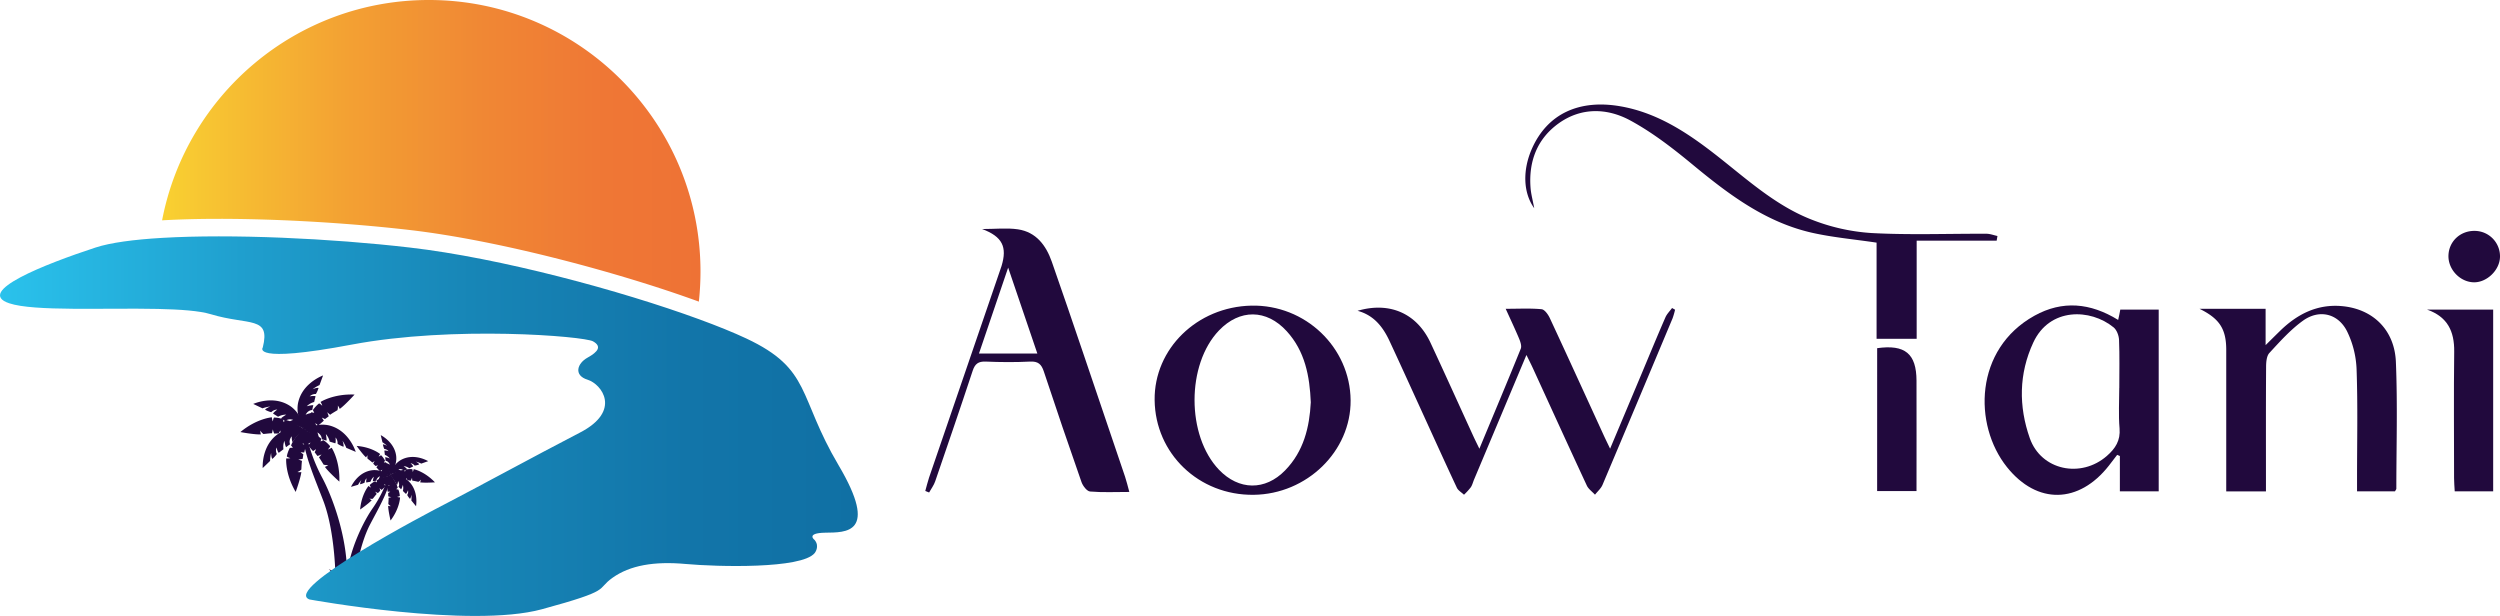 <svg xmlns="http://www.w3.org/2000/svg" xmlns:xlink="http://www.w3.org/1999/xlink" viewBox="0 0 1910.87 470.84"><defs><style>.cls-1{fill:url(#linear-gradient);}.cls-2{fill:#21093d;}.cls-3{fill:url(#linear-gradient-2);}</style><linearGradient id="linear-gradient" x1="10623.82" y1="115.28" x2="11035.34" y2="115.28" gradientTransform="matrix(-1, 0, 0, 1, 11159.24, 0)" gradientUnits="userSpaceOnUse"><stop offset="0" stop-color="#ee7235"/><stop offset="0.18" stop-color="#ef7735"/><stop offset="0.4" stop-color="#f08734"/><stop offset="0.65" stop-color="#f3a033"/><stop offset="0.91" stop-color="#f7c432"/><stop offset="1" stop-color="#f9d131"/></linearGradient><linearGradient id="linear-gradient-2" x1="10503.63" y1="325.75" x2="11159.24" y2="325.75" gradientTransform="matrix(-1, 0, 0, 1, 11159.24, 0)" gradientUnits="userSpaceOnUse"><stop offset="0" stop-color="#1070a4"/><stop offset="0.2" stop-color="#1275a9"/><stop offset="0.44" stop-color="#1785b6"/><stop offset="0.71" stop-color="#1f9ecd"/><stop offset="1" stop-color="#2ac2ec"/><stop offset="1" stop-color="#2ac2ec"/></linearGradient></defs><title>Asset 1</title><g id="Layer_2" data-name="Layer 2"><g id="Layer_1-2" data-name="Layer 1"><path class="cls-1" d="M123.9,168.42C142.23,72.5,226.54,0,327.81,0,442.47,0,535.42,93,535.42,207.61a211.78,211.78,0,0,1-1.26,22.94c-59.39-21.71-151.69-46.69-220.94-54.74C252.45,168.76,176.7,165.31,123.9,168.42Z"/><path class="cls-2" d="M232.41,328s-1.5-12-11.32-18.1-21.13-3.78-27.54-1.16l7.08,3.37a28.3,28.3,0,0,1,6-1.42s-3.24,1.24-4,2.48a18.9,18.9,0,0,0,4.71,1.89,6.4,6.4,0,0,1,4.62-2s-2.86,2-3.23,3.09l3.83,2.38a12.52,12.52,0,0,1,6.28-1.6s-3.95,2.27-4,3a25.27,25.27,0,0,1,3.1,2s2-2.33,6.13-1c0,0-3.23,1.14-3.88,2.22C220.21,323.11,228.18,324.93,232.41,328Z"/><path class="cls-2" d="M232.6,327.89s-7.33-9.66-4.55-20.86,12.47-17.47,18.89-20.08l-2.71,7.37a29,29,0,0,0-5.31,3.19s3.19-1.38,4.57-1a19.42,19.42,0,0,1-2.05,4.65,6.38,6.38,0,0,0-4.71,1.78s3.43-.58,4.46-.05l-1.07,4.38a12.53,12.53,0,0,0-5.62,3.24s4.42-1.13,5-.69a23.59,23.59,0,0,0-.81,3.61s-3.09-.23-5.08,3.57c0,0,3.11-1.44,4.32-1.12C237.93,315.89,233.51,322.76,232.6,327.89Z"/><path class="cls-2" d="M232.5,328.16s-11.79-2.83-20.93,4.23-11,18.45-10.78,25.37l5.66-5.44a28.44,28.44,0,0,1,.79-6.15s0,3.48.93,4.59a19.2,19.2,0,0,0,3.42-3.75,6.45,6.45,0,0,1-.26-5s.85,3.38,1.75,4.11l3.58-2.74a12.57,12.57,0,0,1,.71-6.45s.74,4.5,1.38,4.85a24.6,24.6,0,0,1,3-2.19s-1.46-2.74,1.22-6.09c0,0-.06,3.42.72,4.41C223.66,337.87,228.17,331.05,232.5,328.16Z"/><path class="cls-2" d="M231.77,329s10-6.83,21.06-3.48,16.81,13.34,19.1,19.88l-7.22-3.08a29,29,0,0,0-2.93-5.47s1.22,3.26.76,4.62a19.05,19.05,0,0,1-4.53-2.28,6.4,6.4,0,0,0-1.54-4.8s.4,3.46-.18,4.46L252,337.55a12.54,12.54,0,0,0-2.95-5.77s.9,4.46.43,5a24.23,24.23,0,0,0-3.56-1s.39-3.07-3.3-5.25c0,0,1.27,3.18.89,4.38C243.48,334.93,236.84,330.16,231.77,329Z"/><path class="cls-2" d="M232.42,328s-8.29-6-14.24-7l-1.39,1.67-.54-2.31a23,23,0,0,0-6.71-1.21c-.38,0-.8,1.79-1,2.92a9.62,9.62,0,0,1-.73-3.11s-11.53.85-24.06,11.28c0,0,10.33,2,15.68,1.8a8.72,8.72,0,0,1-.44-2.93,8.57,8.57,0,0,0,2.39,2.64s6-.72,6.54-.57c0,0,.39-1.81.63-3a18.68,18.68,0,0,0,1,3.21l3.52-.06a16.11,16.11,0,0,1,1.22-2.31l.22,2.72a53,53,0,0,0,5.7.27l.62-2.76,1,3S231.37,327.93,232.42,328Z"/><path class="cls-2" d="M231,329.31s2.92-9.83,7.06-14.21l2.12.49-1-2.17a23.26,23.26,0,0,1,4.6-5c.31-.22,1.73.93,2.54,1.74a9.67,9.67,0,0,0-1.31-2.92s9.67-6.33,26-5.66c0,0-7,7.83-11.36,11a8.53,8.53,0,0,0-1.43-2.59,8.67,8.67,0,0,1-.29,3.54s-5.17,3-5.55,3.53l-2.3-2a19.22,19.22,0,0,1,1.16,3.17l-2.84,2.08a16.33,16.33,0,0,0-2.38-1.08l1.49,2.3a52.61,52.61,0,0,1-4.37,3.67L241,323.33l1.1,3S231.86,328.65,231,329.31Z"/><path class="cls-2" d="M231.25,328.39s9.86,2.83,14.28,6.93l-.47,2.12,2.16-1A23.22,23.22,0,0,1,252.3,341c.23.31-.92,1.74-1.71,2.55a9.88,9.88,0,0,0,2.9-1.33s6.42,9.61,5.9,25.9c0,0-7.89-6.93-11.06-11.25a8.65,8.65,0,0,0,2.58-1.46,8.5,8.5,0,0,1-3.55-.26s-3.09-5.13-3.58-5.51l2-2.31a18.76,18.76,0,0,1-3.16,1.18l-2.11-2.82a17.32,17.32,0,0,0,1.07-2.38l-2.29,1.5a53,53,0,0,1-3.71-4.33l1.79-2.18-3,1.12S231.92,329.2,231.25,328.39Z"/><path class="cls-2" d="M231.72,327.64s-7.32,7.19-9.24,12.9l1.42,1.64-2.37.16a22.89,22.89,0,0,0-2.29,6.42c-.06.37,1.63,1.09,2.72,1.42a9.5,9.5,0,0,1-3.19.21S217.71,361.91,226,376c0,0,3.62-9.86,4.34-15.17a8.65,8.65,0,0,1-3-.05,8.66,8.66,0,0,0,3-1.92s.26-6,.51-6.55L228,351.18a18.56,18.56,0,0,0,3.34-.46l.51-3.48a18,18,0,0,1-2.08-1.59l2.73.23a56.18,56.18,0,0,0,1.2-5.58l-2.62-1.06,3.15-.44S231.52,328.67,231.72,327.64Z"/><path class="cls-2" d="M233.41,328.39A127.38,127.38,0,0,0,246.1,364.8c7.37,13.53,20.38,46.91,19.07,78.54h-8.7s0-35.85-9.27-60.36c-6.69-17.66-15.19-36.28-16.27-54Z"/><path class="cls-2" d="M297.94,363s2.08-8.46,9.6-12,15.39-.92,19.75,1.48L322,354.36a20.22,20.22,0,0,0-4.19-1.52s2.22,1.16,2.63,2.1a13.73,13.73,0,0,1-3.53.95,4.6,4.6,0,0,0-3.12-1.82s1.87,1.65,2,2.47l-2.93,1.38a9,9,0,0,0-4.35-1.67s2.63,1.95,2.64,2.47a19,19,0,0,0-2.38,1.18s-1.26-1.83-4.29-1.22c0,0,2.21,1.08,2.58,1.91C307.05,360.59,301.21,361.22,297.94,363Z"/><path class="cls-2" d="M297.81,363s6-6.28,5-14.51-7.43-13.51-11.79-15.91l1.31,5.48a20.37,20.37,0,0,1,3.52,2.73s-2.16-1.25-3.18-1.09a13.62,13.62,0,0,0,1.08,3.48,4.63,4.63,0,0,1,3.21,1.67s-2.4-.7-3.18-.41l.39,3.22a9,9,0,0,1,3.74,2.78s-3.06-1.18-3.5-.91a18.68,18.68,0,0,1,.27,2.65s2.22.09,3.32,3c0,0-2.09-1.29-3-1.16C295,354,297.59,359.22,297.81,363Z"/><path class="cls-2" d="M297.86,363.16s8.65-1,14.58,4.77,6.28,14.09,5.56,19l-3.58-4.36a20.77,20.77,0,0,0,0-4.45s-.31,2.48-1.05,3.19a13.62,13.62,0,0,1-2.13-3,4.62,4.62,0,0,0,.61-3.57s-.89,2.34-1.6,2.79l-2.32-2.26a9.06,9.06,0,0,0,0-4.66s-.91,3.15-1.4,3.34a17.43,17.43,0,0,0-1.94-1.81s1.27-1.83-.36-4.44c0,0-.24,2.44-.88,3.08C303.35,370.83,300.71,365.59,297.86,363.16Z"/><path class="cls-2" d="M298.31,363.82s-6.58-5.72-14.74-4.26-13.11,8.11-15.29,12.58l5.41-1.59a20.37,20.37,0,0,1,2.54-3.65s-1.14,2.22-.93,3.23a13.92,13.92,0,0,0,3.43-1.25,4.6,4.6,0,0,1,1.51-3.3s-.59,2.44-.25,3.2l3.19-.56a9,9,0,0,1,2.59-3.87s-1,3.11-.73,3.55a18,18,0,0,1,2.62-.41s0-2.23,2.8-3.47c0,0-1.17,2.16-1,3.05C289.46,367.07,294.59,364.22,298.31,363.82Z"/><path class="cls-2" d="M297.93,363s6.43-3.61,10.75-3.8l.85,1.31.58-1.6a16.69,16.69,0,0,1,4.89-.3c.27,0,.43,1.34.44,2.16a6.7,6.7,0,0,0,.78-2.16s8.16,1.58,16.23,10.07c0,0-7.54.53-11.34,0a6.3,6.3,0,0,0,.56-2.05,6.16,6.16,0,0,1-1.93,1.68,47,47,0,0,0-4.62-.95s-.13-1.33-.2-2.17a13.5,13.5,0,0,1-1,2.21l-2.5-.35a12.75,12.75,0,0,0-.69-1.75l-.38,1.93a39.78,39.78,0,0,1-4.09-.29l-.21-2-.93,2.09S298.68,363.09,297.93,363Z"/><path class="cls-2" d="M298.8,364.1s-1.25-7.26-3.84-10.73l-1.55.17.87-1.47a16.5,16.5,0,0,0-2.85-4c-.2-.19-1.31.52-2,1a6.78,6.78,0,0,1,1.18-2s-6.37-5.33-18-6.22c0,0,4.34,6.17,7.18,8.77A6.24,6.24,0,0,1,281,348a6.06,6.06,0,0,0-.09,2.56s3.42,2.6,3.66,3l1.8-1.22a13.62,13.62,0,0,0-1.09,2.16l1.85,1.73a11.82,11.82,0,0,1,1.79-.58l-1.25,1.52a38.71,38.71,0,0,0,2.81,3L292.2,359l-1,2S298.28,363.56,298.8,364.1Z"/><path class="cls-2" d="M298.73,363.43s-7.27,1.19-10.77,3.74l.16,1.55-1.46-.89a16.57,16.57,0,0,0-4,2.82c-.19.2.51,1.32,1,2a7,7,0,0,1-2-1.2s-5.39,6.32-6.39,18c0,0,6.22-4.29,8.84-7.1a6.23,6.23,0,0,1-1.72-1.26,6.22,6.22,0,0,0,2.56.12s2.63-3.41,3-3.64l-1.21-1.81a13.79,13.79,0,0,0,2.16,1.11L290.7,375a12.72,12.72,0,0,1-.56-1.79l1.5,1.27a38.86,38.86,0,0,0,3-2.78l-1.1-1.71,2,1S298.19,364,298.73,363.43Z"/><path class="cls-2" d="M298.46,362.85s4.62,5.75,5.51,10l-1.15,1.05,1.68.31a16.64,16.64,0,0,1,1.1,4.78c0,.27-1.26.64-2.07.79a7,7,0,0,0,2.26.42s-.21,8.3-7.27,17.65c0,0-1.76-7.34-1.83-11.19a6.21,6.21,0,0,0,2.12.21,6.19,6.19,0,0,1-2-1.62s.32-4.29.19-4.72l2.1-.55a13.34,13.34,0,0,1-2.34-.61l-.07-2.53a11.85,11.85,0,0,0,1.61-1l-2-.06a39.33,39.33,0,0,1-.39-4.08l2-.54-2.21-.57S298.52,363.6,298.46,362.85Z"/><path class="cls-2" d="M297.19,363.25a91.41,91.41,0,0,1-12.11,24.91c-6.4,9-18.49,31.77-20.2,54.45l6.21.73s3-25.58,11.68-42.29c6.25-12.05,13.88-24.62,16.14-37.16Z"/><path class="cls-2" d="M275.31,451.59a43.65,43.65,0,0,1,11.11-4.2s-6.29-1.53-11.88,1.12c0,0,3.11-6.85,7.36-8.66,0,0-6.21,1.53-9.3,6.71,0,0,1-6.85,4.32-11.47a19.21,19.21,0,0,0-7.83,7H260a15.47,15.47,0,0,0-8.81-7s3.49,1.82,4.05,8.25c0,0-4.33-3.49-8.38-1.68,0,0,5.17,2.1,6.71,4.76,0,0-7.69-3.22-11.47-.14,0,0,8.25,1.11,11.33,5.31Z"/><path class="cls-3" d="M73,189.21c11.31-3.72,29.17-6.11,50.92-7.39,52.8-3.11,128.55.33,189.32,7.39,69.25,8,161.55,33,220.93,54.74,14.19,5.19,26.52,10.19,36.19,14.73,50.09,23.52,39.3,44,70.57,96.87s5.26,51.34-10.1,51.61-8.16,5.61-8.16,5.61c4.15,5,0,10,0,10-10,12.18-74.18,10.52-98.53,8.31s-42.63,1.1-55.91,10.51.83,9.14-54,24.08-177.69-7.47-177.69-7.47c-10.34-3.8,11.63-20,38.37-36.41S333.47,388.7,342,384.33c17-8.72,69.19-37.09,101.3-53.69s16.6-37.09,5.81-40.41-8-12.46,0-16.88,11.07-8.58,4.15-12.46-106.56-12.18-184.33,2.49-68.08,2.22-68.08,2.22c6.09-24.36-10.52-16.61-39.86-25.47-8.64-2.61-23.27-3.62-40.25-4-40.64-.89-94.89,2-113.63-4.3C-19.46,223,34.23,201.94,73,189.21Z"/><path class="cls-2" d="M1166.72,271.32c-13.78,32.83-26.87,64-40,95.17-.85,2-1.35,4.26-2.55,6a50,50,0,0,1-5.17,5.66c-1.86-1.78-4.46-3.22-5.47-5.39-9.18-19.57-18.07-39.28-27.06-58.94-8.08-17.67-16.09-35.37-24.31-53-5-10.79-11.93-19.87-24.52-23.25,24.47-7.19,45.31,1.93,55.78,24.45,11,23.58,21.67,47.27,32.51,70.91,1.28,2.81,2.67,5.57,4.83,10.06,11-26.52,21.52-51.4,31.63-76.44.85-2.1-.31-5.39-1.31-7.81-3-7.14-6.31-14.12-10.21-22.71,10.1,0,18.82-.5,27.42.32,2.35.23,5.06,4.09,6.35,6.87,13.88,29.82,27.52,59.76,41.23,89.66,1.29,2.8,2.66,5.57,4.81,10.07l24-57.09c6.06-14.44,12-28.92,18.28-43.29,1.14-2.62,3.36-4.77,5.08-7.14l2.3,1.29a57.71,57.71,0,0,1-1.89,6.54q-26.68,63.72-53.57,127.34c-1.19,2.81-3.8,5-5.75,7.52-2.12-2.33-5-4.31-6.25-7-13.88-29.83-27.51-59.77-41.22-89.68C1170.37,278.66,1169,275.89,1166.72,271.32Z"/><path class="cls-2" d="M1650,375.55h-29.68v-27l-2.07-.88c-2.1,2.74-4.17,5.5-6.3,8.21-22.83,29.14-54.79,30.09-77.94,1.14-25.91-32.41-24.92-90.21,21-115.69,21.38-11.87,42.69-9.91,64,3.21.4-1.82.65-2.91.88-4s.46-2.37.75-3.9H1650Zm-30.12-79.05c0-12.22.3-24.45-.19-36.65-.13-3.31-1.71-7.61-4.15-9.61-17.76-14.53-48.88-15.32-61.37,11.5-11.13,23.9-11.28,48.87-2.7,73.19,8.68,24.62,39.14,30.88,58.93,13.54,6.46-5.65,10.46-11.71,9.68-21C1619.19,317.23,1619.85,306.83,1619.85,296.5Z"/><path class="cls-2" d="M1830.6,375.57h-29c0-3.51,0-6.82,0-10.13,0-27.63.63-55.27-.34-82.86a72.22,72.22,0,0,0-7.38-29.52c-6.95-13.59-21.31-16.82-33.66-7.9-9.52,6.88-17.59,15.92-25.62,24.63-2.15,2.33-2.49,7-2.51,10.54-.19,28.25-.11,56.5-.11,84.75v10.5h-30.36V365.41q0-49,0-97.93c0-16.32-5.35-24-20.42-31.45h50.51V263.8c4.69-4.63,7.88-7.8,11.1-10.94C1756,240,1771.34,232.25,1790.19,234c23.49,2.16,40.08,18.09,41.1,42.59,1.34,32.27.37,64.63.35,96.95C1831.64,374,1831.12,374.57,1830.6,375.57Z"/><path class="cls-2" d="M707.24,375.26c1-3.4,1.74-6.86,2.88-10.2q26.75-78.19,53.57-156.36c.61-1.77,1.27-3.54,1.82-5.33,4.47-14.62.71-22.47-14.82-28.31,10.17,0,18.94-1,27.37.23,13.9,2.08,21.45,12.21,25.84,24.64C812.13,223.26,820,246.7,828,270.11q16,47.13,31.94,94.28c1.17,3.48,2,7.08,3.25,11.63-10.67,0-20.39.5-30-.34-2.43-.21-5.53-4.3-6.56-7.23Q811.88,326.36,797.87,284c-1.84-5.58-4.32-7.95-10.54-7.63-11.28.58-22.62.48-33.91,0-5.64-.22-8.19,1.71-9.95,7-9.32,28.24-19,56.37-28.64,84.49-1,3-3.08,5.74-4.66,8.59Zm63.34-170.7c-7.85,23.1-15,44.22-22.31,65.68H792.9C785.51,248.49,778.4,227.59,770.58,204.56Z"/><path class="cls-2" d="M882.54,305.78c-.46-39.16,32.44-71.28,73.93-72.17,41.19-.88,75.53,31.87,75.87,72.38.32,38.89-33.4,71.74-74.13,72.22C916.38,378.7,883,346.78,882.54,305.78Zm119.36,1.74c-.84-20.21-4.47-39.09-18.38-54.35-15.48-17-36-17.08-51.8-.58-24.91,26-24.89,80.41,0,106.45,15.16,15.83,35.3,16.17,50.55.5C996.45,345,1000.9,326.67,1001.9,307.52Z"/><path class="cls-2" d="M1172.68,159.16c-8.73-12.15-8.8-29.65-1.72-45.59,11.78-26.52,36-37.94,68-32.25,27.19,4.83,49.57,19.31,70.78,35.7,24.09,18.62,46.56,39.88,75.38,51a150.84,150.84,0,0,0,45.49,10.11c29.15,1.57,58.45.41,87.68.54,2.82,0,5.64,1.12,8.46,1.72l-.6,3.55H1465v75h-30.64V185.46c-17.28-2.58-33.58-4-49.38-7.56-35.68-8.1-63.92-29.51-91.49-52.3-14.92-12.33-30.53-24.4-47.46-33.57-17.6-9.53-37.42-10.08-54.61,2.22-16.55,11.85-23.13,29.2-21.53,49.44C1170.22,148.1,1171.43,152.45,1172.68,159.16Z"/><path class="cls-2" d="M1905.65,375.56h-29.39c-.18-3.37-.49-6.69-.5-10,0-32.27-.3-64.55.1-96.82.19-15.63-5.22-26.73-20.83-32.12h50.62Z"/><path class="cls-2" d="M1434.8,266.13c21.3-3,30,4.19,30.08,24.83.08,27.89,0,55.79,0,84.38h-30.1Z"/><path class="cls-2" d="M1910.87,196.28c-.16,10.27-10.26,19.93-20.39,19.49-10.56-.45-19.46-10.15-19-20.75s9-18.58,19.83-18.54A19.44,19.44,0,0,1,1910.87,196.28Z"/></g></g></svg>